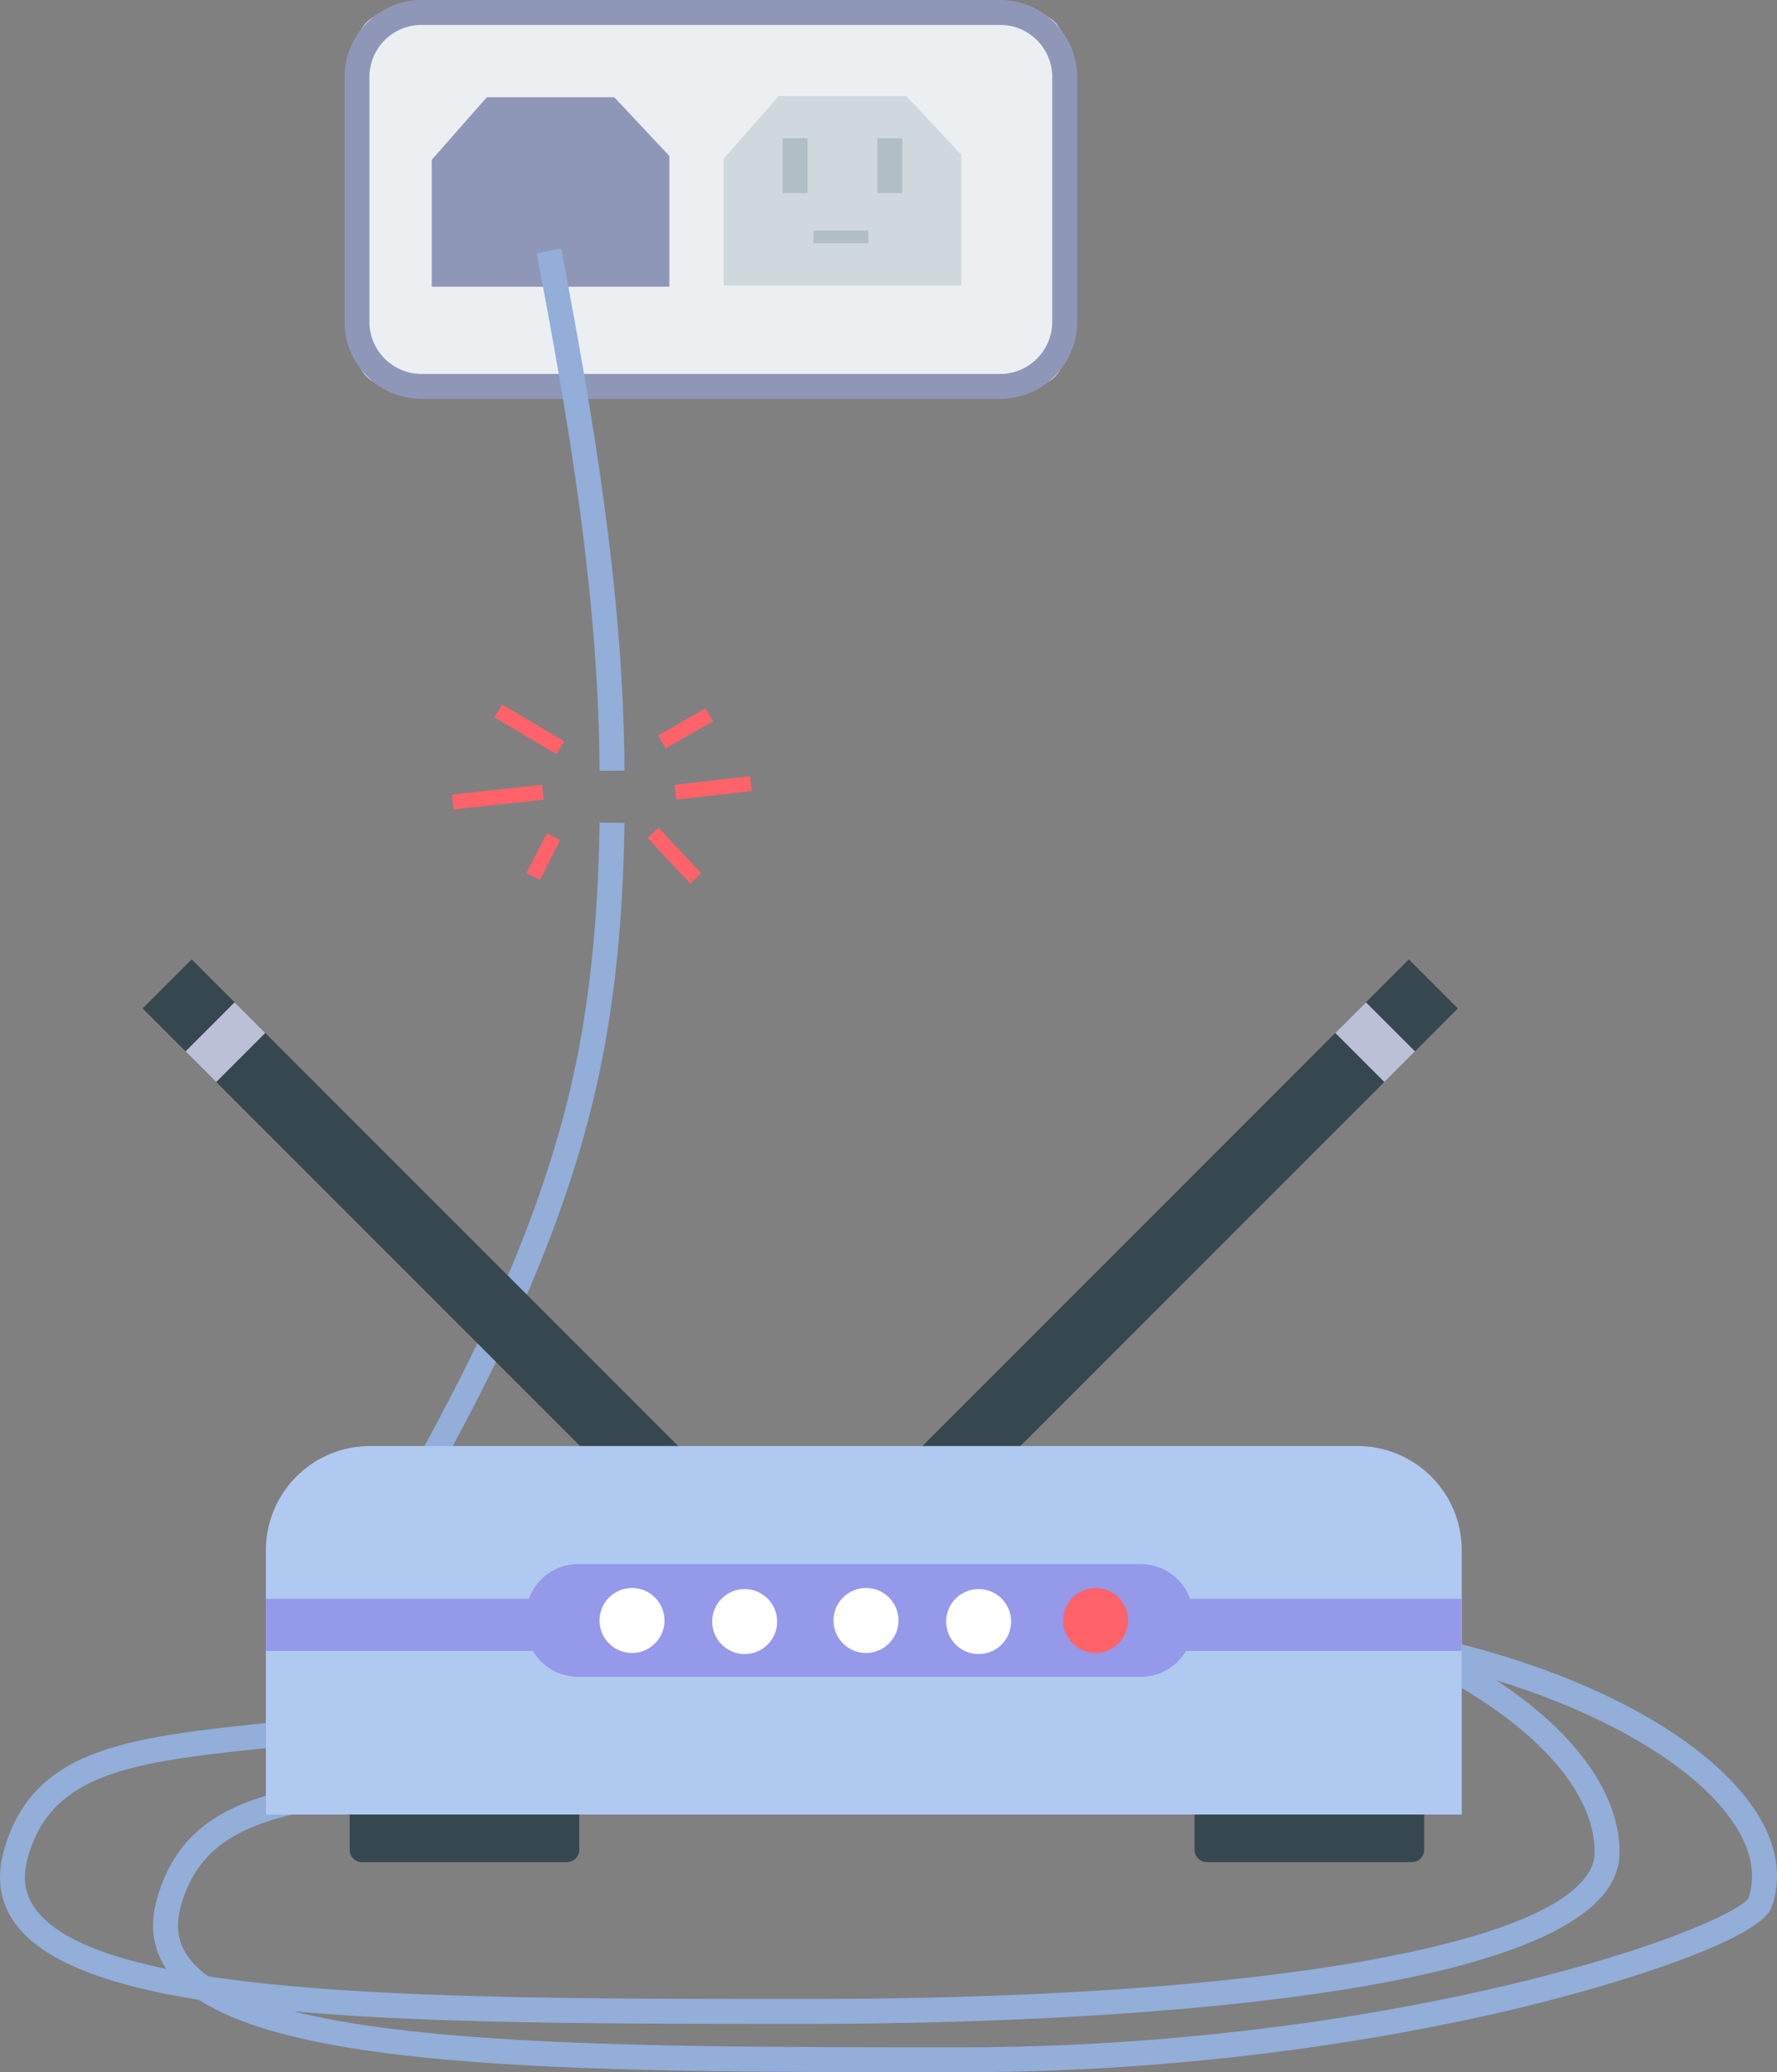 <svg xmlns="http://www.w3.org/2000/svg" width="692.054" height="806.751" viewBox="0 0 692.054 806.751"><rect x="0" y="0" width="692.054" height="806.751" fill="#808080" stroke="none"/><g transform="translate(-588.371 -281.5)"><g transform="translate(722.548 281.5)"><path d="M12.946,0H262.67a12.946,12.946,0,0,1,12.946,12.946V132.626a12.946,12.946,0,0,1-12.946,12.946H12.946A12.946,12.946,0,0,1,0,132.626V12.946A12.946,12.946,0,0,1,12.946,0Z" transform="translate(4.852 4.852)" fill="#eceff1"/><path d="M912.841,436.777H687.48A30.014,30.014,0,0,1,657.5,406.8V311.48a30.014,30.014,0,0,1,29.98-29.98H912.841a30.014,30.014,0,0,1,29.98,29.98V406.8A30.014,30.014,0,0,1,912.841,436.777ZM687.48,291.2A20.3,20.3,0,0,0,667.2,311.48V406.8a20.3,20.3,0,0,0,20.275,20.275H912.841A20.3,20.3,0,0,0,933.116,406.8V311.48A20.3,20.3,0,0,0,912.841,291.2Z" transform="translate(-657.5 -281.5)" fill="#8f97b9"/><path d="M767.531,374.757H675v-49.39L696.457,301h49.618l21.456,22.856Z" transform="translate(-641.033 -263.151)" fill="#8f97b9"/><path d="M826.113,374.519H733.582V325.13l21.456-24.367h49.618l21.456,22.856Z" transform="translate(-585.91 -263.374)" fill="#cfd8dc"/><g transform="translate(170.646 53.837)"><path d="M0,0H9.7V21.351H0Z" fill="#b0bec5"/><path d="M0,0H9.7V21.351H0Z" transform="translate(36.878)" fill="#b0bec5"/><path d="M0,0H4.925V21.351H0Z" transform="translate(33.339 35.935) rotate(90)" fill="#b0bec5"/></g></g><g transform="translate(588.371 378.263)"><path d="M682.379,789.312c-11.4,0-24.509-2.715-26.8-16.279-2.424-14.39,6.331-30.238,13.367-42.973,1.178-2.131,2.3-4.157,3.29-6.05,4.321-8.241,8.8-16.554,13.133-24.594,9.027-16.758,18.363-34.085,26.669-51.531,17.069-35.853,28.852-68.448,36.026-99.643,6.84-29.747,10.423-63.031,10.959-101.751l9.7.134c-.545,39.417-4.21,73.366-11.205,103.791-7.333,31.892-19.345,65.141-36.721,101.642-8.41,17.661-17.8,35.1-26.888,51.959-4.321,8.016-8.787,16.306-13.08,24.5-1.023,1.951-2.178,4.041-3.391,6.24-6.306,11.413-14.156,25.617-12.294,36.665,1.535,9.111,14.811,8.936,28.926,7.383,2.77-.3,5.71-.708,8.987-1.236l1.541,9.584c-3.437.551-6.535.978-9.466,1.3A115.945,115.945,0,0,1,682.379,789.312Z" transform="translate(-525.514 -223.012)" fill="#92aed9"/><path d="M720.548,534.661c-.34-68.675-12.286-137.2-24.493-201.5l9.534-1.811c12.29,64.741,24.32,133.765,24.664,203.259Z" transform="translate(-487.044 -331.353)" fill="#92aed9"/><path d="M900.515,774.29c-148.573,0-276.659-.134-305.8-38.52-6.263-8.249-7.9-17.946-4.866-28.819,11.246-40.3,48.443-44.178,104.746-50.057,46.55-4.86,104.48-10.906,175.9-37.893,121.283-45.83,243.66-19.064,306.035,25.205,27.965,19.844,43.072,42.637,42.536,64.17-1.524,61.162-241.857,65.915-315.48,65.915h-3.071ZM1001.53,604.8a360.964,360.964,0,0,0-127.607,23.282c-72.59,27.43-133.7,33.81-178.318,38.47-54.215,5.66-86.936,9.074-96.408,43.012-2.207,7.9-1.143,14.559,3.247,20.341,26.244,34.57,158.212,34.685,298.248,34.685h2.892c88.089,0,163.553-5.239,218.238-15.147,75.614-13.705,87.3-31.762,87.541-41.306l4.85.122-4.85-.122c.452-18.2-13.2-38.1-38.452-56.014C1132.778,625.057,1071.348,604.8,1001.53,604.8Z" transform="translate(-588.371 -83.129)" fill="#92aed9"/><path d="M931.23,783.681c-148.575,0-276.659-.136-305.8-38.522-6.261-8.249-7.9-17.946-4.864-28.819,11.246-40.3,48.441-44.178,104.746-50.057,46.548-4.86,104.48-10.906,175.9-37.893,59.308-22.41,128.369-28.862,194.463-18.175,57.272,9.264,107.826,30.636,135.231,57.171,17.855,17.288,24.293,35.209,18.622,51.827l-4.594-1.568,4.594,1.568c-4.559,13.348-62.724,30.774-96.375,38.967-39.122,9.522-119.575,25.5-218.849,25.5H931.23Zm100.631-168.848c-41.17,0-84.775,6.594-127.222,22.634-72.592,27.43-133.7,33.809-178.32,38.47-54.213,5.66-86.936,9.076-96.406,43.012-2.207,7.9-1.143,14.559,3.247,20.341,26.242,34.571,158.212,34.687,298.246,34.687H934.3c71.746,0,147.7-8.73,213.869-24.58,59.3-14.2,89.2-28.744,92.219-33.468,5.409-16.124-5.833-31.5-16.236-41.573C1191.877,643.109,1117.1,614.833,1031.861,614.833Zm208.568,101.029Z" transform="translate(-559.469 -73.693)" fill="#92aed9"/><path d="M0,0H5.822V28.047H0Z" transform="translate(192.598 182.529) rotate(-59.3)" fill="#ff6369"/><path d="M0,0H35.246V5.822H0Z" transform="translate(176.063 212.551) rotate(-6.13)" fill="#ff6369"/><path d="M0,0H17.358V5.822H0Z" transform="translate(205.06 243.136) rotate(-62.884)" fill="#ff6369"/><path d="M0,0H5.824V24.261H0Z" transform="translate(252.25 229.496) rotate(-43.113)" fill="#ff6369"/><path d="M0,0H29.587V5.823H0Z" transform="translate(262.709 208.786) rotate(-6.579)" fill="#ff6369"/><path d="M0,0H21.266V5.822H0Z" transform="translate(256.323 189.557) rotate(-29.745)" fill="#ff6369"/></g><g transform="translate(643.939 655.013)"><path d="M0,0H27V315.543H0Z" transform="translate(0 19.091) rotate(-45)" fill="#37474f"/><path d="M0,0H27V16.874H0Z" transform="translate(16.704 35.795) rotate(-45)" fill="#bbc0d6"/><path d="M0,0H27V315.543H0Z" transform="translate(289.074 242.213) rotate(-135)" fill="#37474f"/><path d="M0,0H27V16.874H0Z" transform="translate(483.561 47.727) rotate(-135)" fill="#bbc0d6"/><path d="M4.8,0H84.629a4.8,4.8,0,0,1,4.8,4.8V50.882a4.8,4.8,0,0,1-4.8,4.8H4.8a4.8,4.8,0,0,1-4.8-4.8V4.8A4.8,4.8,0,0,1,4.8,0Z" transform="translate(80.609 295.752)" fill="#37474f"/><path d="M4.8,0H84.629a4.8,4.8,0,0,1,4.8,4.8V50.882a4.8,4.8,0,0,1-4.8,4.8H4.8a4.8,4.8,0,0,1-4.8-4.8V4.8A4.8,4.8,0,0,1,4.8,0Z" transform="translate(409.651 295.752)" fill="#37474f"/><path d="M641.723,715.011V612a40.577,40.577,0,0,1,40.457-40.457h384.807A40.577,40.577,0,0,1,1107.445,612V715.011Z" transform="translate(-593.737 -382.095)" fill="#b0c9f1"/><path d="M1107.445,608.73H1001.637a20.309,20.309,0,0,0-19.06-13.5H763.216a20.309,20.309,0,0,0-19.06,13.5H641.723v20.289H745.745A20.274,20.274,0,0,0,763.216,639.1H982.577a20.274,20.274,0,0,0,17.471-10.085h107.4Z" transform="translate(-593.737 -359.804)" fill="#9499ea"/><g transform="translate(177.916 244.708)"><circle cx="12.655" cy="12.655" r="12.655" fill="#fff"/><circle cx="12.655" cy="12.655" r="12.655" transform="translate(43.872 0.422)" fill="#fff"/><circle cx="12.655" cy="12.655" r="12.655" transform="translate(91.119)" fill="#fff"/><circle cx="12.655" cy="12.655" r="12.655" transform="translate(134.992 0.422)" fill="#fff"/><circle cx="12.655" cy="12.655" r="12.655" transform="translate(180.551)" fill="#ff6369"/></g></g></g></svg>